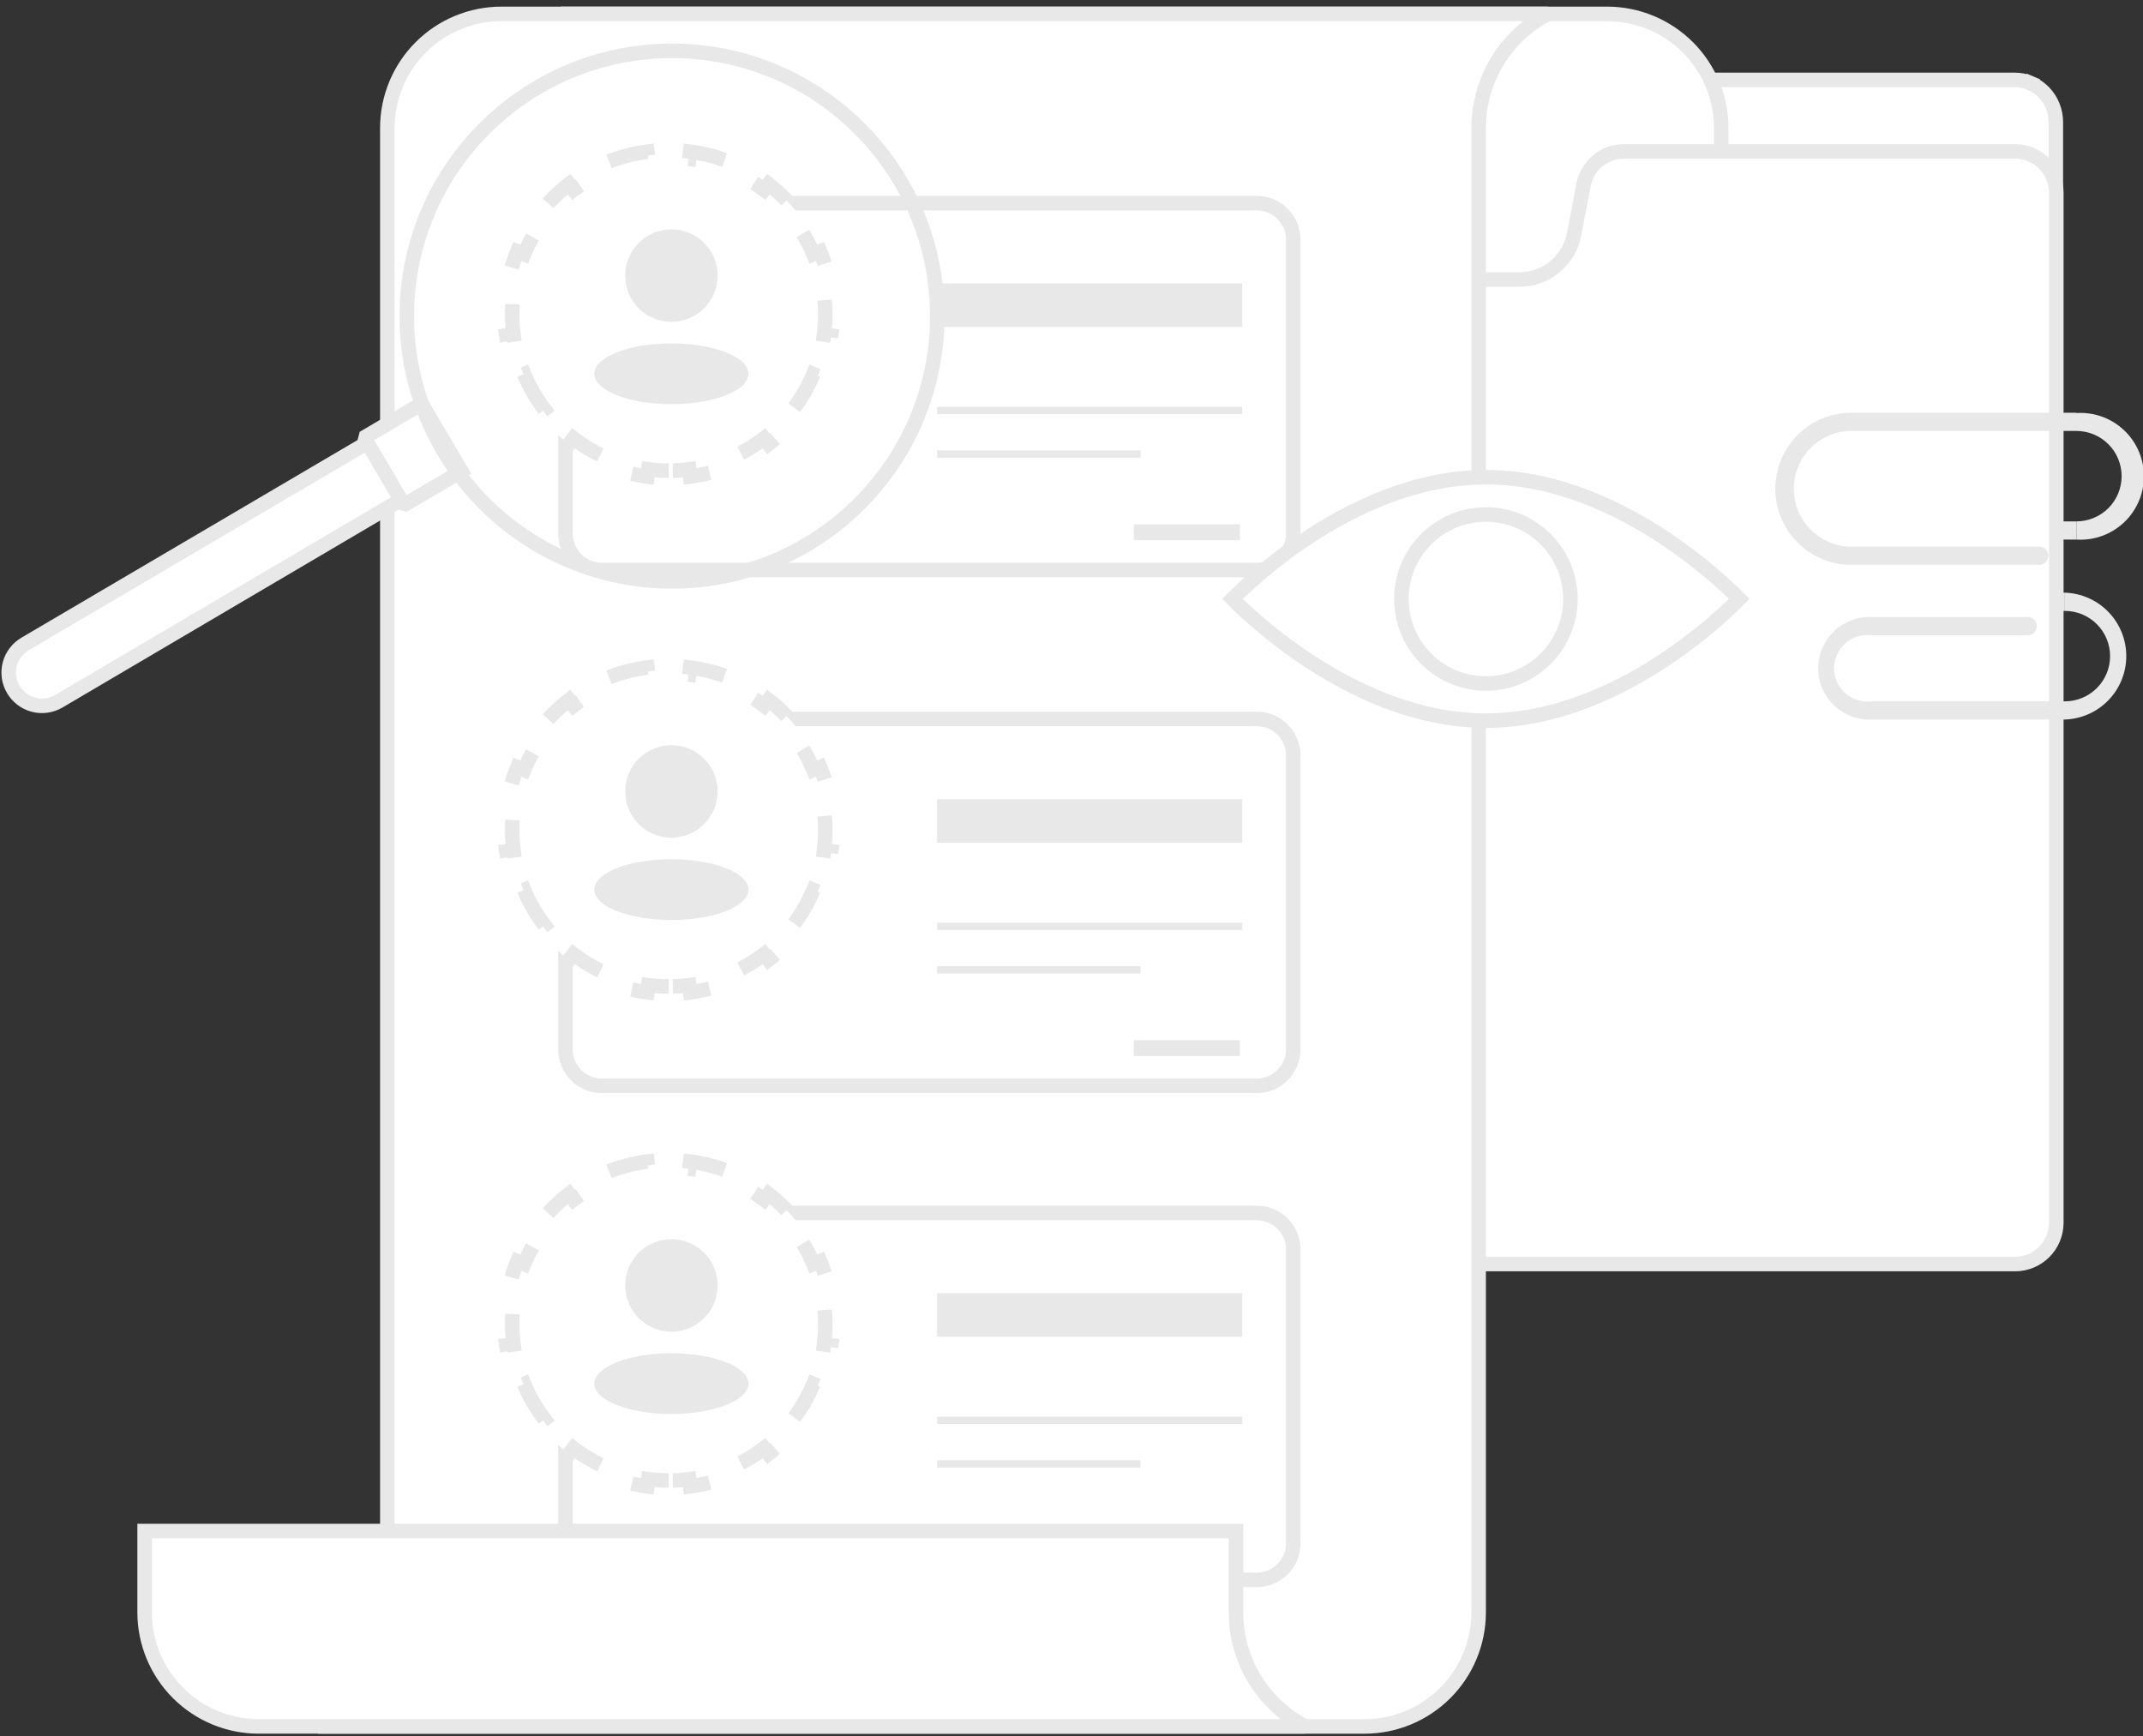 <svg width="295" height="239" viewBox="0 0 295 239" fill="none" xmlns="http://www.w3.org/2000/svg">
<rect x="0" y="0" width="295" height="239" fill="#333333" stroke="none"/>
<path d="M259.187 71.766C258.544 71.842 257.892 71.781 257.275 71.588C256.657 71.394 256.087 71.071 255.603 70.641C255.118 70.211 254.731 69.683 254.465 69.093C254.2 68.502 254.063 67.862 254.063 67.214C254.063 66.567 254.2 65.927 254.465 65.336C254.731 64.745 255.118 64.218 255.603 63.788C256.087 63.358 256.657 63.035 257.275 62.841C257.892 62.647 258.544 62.587 259.187 62.663H280.829C281.143 62.636 281.434 62.493 281.647 62.261C281.86 62.03 281.978 61.727 281.978 61.412C281.978 61.097 281.86 60.794 281.647 60.563C281.434 60.331 281.143 60.188 280.829 60.161H259.187C258.24 60.127 257.295 60.284 256.409 60.623C255.524 60.962 254.716 61.476 254.033 62.134C253.35 62.793 252.808 63.582 252.437 64.455C252.066 65.328 251.875 66.266 251.875 67.214C251.875 68.163 252.066 69.101 252.437 69.974C252.808 70.847 253.35 71.636 254.033 72.294C254.716 72.953 255.524 73.467 256.409 73.806C257.295 74.145 258.24 74.302 259.187 74.268H285.834V71.766H259.187Z" fill="#E8E8E8"/>
<path d="M253.577 81.576C250.801 81.576 248.139 82.679 246.175 84.642C244.212 86.605 243.109 89.268 243.109 92.044C243.109 94.82 244.212 97.483 246.175 99.446C248.139 101.409 250.801 102.512 253.577 102.512H279.243C279.557 102.485 279.849 102.342 280.061 102.11C280.274 101.879 280.392 101.575 280.392 101.261C280.392 100.946 280.274 100.643 280.061 100.412C279.849 100.18 279.557 100.037 279.243 100.01H253.577C252.509 100.046 251.445 99.867 250.447 99.483C249.45 99.099 248.54 98.519 247.771 97.776C247.003 97.033 246.391 96.143 245.974 95.159C245.557 94.175 245.342 93.118 245.342 92.049C245.342 90.98 245.557 89.922 245.974 88.938C246.391 87.954 247.003 87.064 247.771 86.322C248.54 85.579 249.45 84.998 250.447 84.614C251.445 84.231 252.509 84.052 253.577 84.088H284.248V81.576H253.577Z" fill="#E8E8E8"/>
<path d="M277.352 11L277.354 11C278.094 10.999 278.828 11.148 279.513 11.44L279.904 10.52L279.513 11.44C280.198 11.731 280.822 12.159 281.348 12.701C281.874 13.243 282.292 13.888 282.576 14.599C282.86 15.31 283.004 16.073 283 16.843V16.848L283 162.152L283 162.159C283.005 162.929 282.861 163.692 282.578 164.403C282.294 165.114 281.877 165.759 281.35 166.302C280.824 166.844 280.2 167.272 279.515 167.563C278.829 167.854 278.095 168.002 277.355 168H277.352H67.675C66.178 168 64.737 167.39 63.671 166.296C62.604 165.201 62 163.711 62 162.152V16.848C62 15.289 62.604 13.799 63.671 12.704C64.737 11.61 66.178 11 67.675 11L277.352 11Z" fill="white" stroke="#E8E8E8" stroke-width="2"/>
<path d="M236.94 17.622V93.116H86.714V17.622C86.714 12.93 84.852 8.43 81.537 5.11C80.245 3.815 78.773 2.741 77.18 1.912H221.23C223.293 1.912 225.336 2.318 227.242 3.108C229.148 3.898 230.88 5.055 232.339 6.514C233.797 7.972 234.955 9.704 235.744 11.61C236.534 13.516 236.94 15.559 236.94 17.622Z" fill="white" stroke="#E8E8E8" stroke-width="2"/>
<path d="M217.978 25.471L217.978 25.47C218.223 24.169 218.915 22.994 219.934 22.149C220.953 21.304 222.235 20.841 223.558 20.84H277.383C278.89 20.84 280.336 21.439 281.401 22.504C282.467 23.57 283.066 25.015 283.066 26.522V168.308C283.066 169.815 282.467 171.26 281.401 172.326C280.336 173.391 278.89 173.99 277.383 173.99H66.309C64.802 173.99 63.357 173.391 62.291 172.326C61.226 171.26 60.627 169.815 60.627 168.308V44.159C60.629 42.652 61.229 41.208 62.294 40.143C63.359 39.078 64.804 38.478 66.311 38.476H209.149H209.149C210.938 38.475 212.67 37.851 214.047 36.71C215.425 35.569 216.361 33.984 216.694 32.227L217.978 25.471Z" fill="white" stroke="#E8E8E8" stroke-width="2"/>
<path fill-rule="evenodd" clip-rule="evenodd" d="M251.062 57.521C252.368 57.014 253.762 56.774 255.163 56.815H285.833V59.318H255.163C254.094 59.281 253.03 59.46 252.032 59.844C251.035 60.228 250.125 60.809 249.356 61.551C248.588 62.294 247.977 63.184 247.559 64.168C247.142 65.152 246.927 66.21 246.927 67.278C246.927 68.347 247.142 69.405 247.559 70.389C247.977 71.373 248.588 72.263 249.356 73.006C250.125 73.749 251.035 74.329 252.032 74.713C253.03 75.097 254.094 75.276 255.163 75.24H280.828C281.142 75.266 281.434 75.41 281.646 75.641C281.859 75.873 281.977 76.176 281.977 76.491C281.977 76.805 281.859 77.108 281.646 77.34C281.434 77.572 281.142 77.715 280.828 77.742H255.163C253.762 77.783 252.368 77.543 251.062 77.036C249.757 76.529 248.566 75.765 247.561 74.789C246.556 73.814 245.757 72.646 245.212 71.356C244.666 70.066 244.385 68.679 244.385 67.278C244.385 65.878 244.666 64.491 245.212 63.201C245.757 61.911 246.556 60.743 247.561 59.768C248.566 58.792 249.757 58.028 251.062 57.521ZM285.834 59.317V56.852C287.025 56.774 288.219 56.942 289.343 57.345C290.466 57.747 291.496 58.376 292.366 59.192C293.237 60.009 293.932 60.995 294.406 62.09C294.881 63.185 295.126 64.366 295.126 65.56C295.126 66.753 294.881 67.934 294.406 69.029C293.932 70.124 293.237 71.111 292.366 71.927C291.496 72.743 290.466 73.372 289.343 73.775C288.219 74.177 287.025 74.345 285.834 74.268V71.765C287.485 71.765 289.068 71.109 290.235 69.942C291.402 68.775 292.058 67.192 292.058 65.541C292.058 63.891 291.402 62.307 290.235 61.14C289.068 59.973 287.485 59.317 285.834 59.317Z" fill="#E8E8E8"/>
<path fill-rule="evenodd" clip-rule="evenodd" d="M284.245 84.088V81.576C286.512 81.65 288.661 82.602 290.239 84.231C291.816 85.86 292.698 88.039 292.698 90.307C292.698 92.575 291.816 94.754 290.239 96.383C288.661 98.012 286.512 98.964 284.246 99.038V99.04H257.6C256.652 99.074 255.707 98.917 254.821 98.578C253.936 98.239 253.128 97.725 252.445 97.067C251.763 96.408 251.22 95.619 250.849 94.746C250.478 93.873 250.287 92.935 250.287 91.987C250.287 91.038 250.478 90.1 250.849 89.227C251.22 88.354 251.763 87.565 252.445 86.907C253.128 86.248 253.936 85.734 254.821 85.395C255.707 85.056 256.652 84.899 257.6 84.933H279.241C279.555 84.96 279.847 85.103 280.059 85.335C280.272 85.567 280.39 85.87 280.39 86.184C280.39 86.499 280.272 86.802 280.059 87.034C279.847 87.265 279.555 87.409 279.241 87.435H257.6C256.956 87.359 256.305 87.42 255.687 87.613C255.069 87.807 254.499 88.13 254.015 88.56C253.531 88.99 253.143 89.517 252.878 90.108C252.612 90.699 252.475 91.339 252.475 91.987C252.475 92.634 252.612 93.274 252.878 93.865C253.143 94.456 253.531 94.983 254.015 95.413C254.499 95.843 255.069 96.166 255.687 96.36C256.305 96.553 256.956 96.614 257.6 96.538H284.245V96.536C285.896 96.536 287.479 95.88 288.646 94.713C289.814 93.546 290.469 91.962 290.469 90.312C290.469 88.661 289.814 87.078 288.646 85.911C287.479 84.743 285.896 84.088 284.245 84.088Z" fill="#E8E8E8"/>
<path d="M187.836 237.633H43.786C45.376 236.805 46.846 235.734 48.136 234.442C51.456 231.121 53.32 226.618 53.32 221.922V17.622C53.32 15.559 53.727 13.516 54.516 11.61C55.306 9.704 56.463 7.972 57.922 6.514C59.38 5.055 61.112 3.897 63.019 3.108C64.925 2.318 66.968 1.912 69.031 1.912H213.081C211.49 2.74 210.021 3.811 208.73 5.103C205.411 8.424 203.546 12.927 203.546 17.622V221.922C203.546 226.089 201.891 230.085 198.945 233.031C195.998 235.978 192.003 237.633 187.836 237.633Z" fill="white" stroke="#E8E8E8" stroke-width="2"/>
<path d="M82.842 27.961H173.019C175.781 27.961 178.019 30.2 178.019 32.961V73.457C178.019 76.218 175.781 78.457 173.019 78.457H82.842C80.08 78.457 77.842 76.218 77.842 73.457V32.961C77.842 30.2 80.08 27.961 82.842 27.961Z" fill="white" stroke="#E8E8E8" stroke-width="2"/>
<path d="M92.057 64.782C91.102 64.782 90.162 64.72 89.241 64.6L89.112 65.591C87.123 65.332 85.216 64.814 83.425 64.071L83.808 63.147C82.057 62.421 80.422 61.47 78.939 60.331L78.329 61.123C76.767 59.923 75.367 58.523 74.166 56.961L74.959 56.351C73.82 54.868 72.869 53.233 72.143 51.481L71.219 51.864C70.476 50.074 69.958 48.167 69.698 46.178L70.69 46.049C70.57 45.127 70.508 44.188 70.508 43.233C70.508 42.278 70.57 41.338 70.69 40.417L69.698 40.288C69.958 38.299 70.476 36.392 71.219 34.601L72.143 34.984C72.869 33.233 73.82 31.598 74.959 30.115L74.166 29.505C75.367 27.943 76.767 26.543 78.329 25.342L78.939 26.135C80.422 24.995 82.057 24.045 83.808 23.318L83.425 22.395C85.216 21.652 87.123 21.134 89.112 20.874L89.241 21.866C90.162 21.746 91.102 21.684 92.057 21.684C93.012 21.684 93.952 21.746 94.873 21.866L95.002 20.874C96.991 21.134 98.898 21.652 100.689 22.395L100.306 23.318C102.057 24.045 103.692 24.995 105.175 26.135L105.785 25.342C107.347 26.543 108.747 27.943 109.948 29.505L109.155 30.115C110.294 31.598 111.245 33.233 111.972 34.984L112.895 34.601C113.638 36.392 114.156 38.299 114.416 40.288L113.424 40.417C113.544 41.338 113.606 42.278 113.606 43.233C113.606 44.188 113.544 45.127 113.424 46.049L114.416 46.178C114.156 48.167 113.638 50.074 112.895 51.864L111.972 51.481C111.245 53.233 110.294 54.868 109.155 56.351L109.948 56.961C108.747 58.523 107.347 59.923 105.785 61.123L105.175 60.331C103.692 61.47 102.057 62.421 100.306 63.147L100.689 64.071C98.898 64.814 96.991 65.332 95.002 65.591L94.873 64.6C93.952 64.72 93.012 64.782 92.057 64.782Z" fill="white" stroke="#E8E8E8" stroke-width="2" stroke-dasharray="6 6"/>
<path d="M92.423 44.299C95.938 44.299 98.787 41.45 98.787 37.935C98.787 34.42 95.938 31.57 92.423 31.57C88.907 31.57 86.058 34.42 86.058 37.935C86.058 41.45 88.907 44.299 92.423 44.299ZM92.423 47.27C86.563 47.27 81.812 49.141 81.812 51.448C81.812 53.755 86.563 55.629 92.423 55.629C98.282 55.629 103.033 53.758 103.033 51.451C103.033 49.144 98.282 47.27 92.423 47.27Z" fill="#E8E8E8"/>
<path d="M171 39H129V45H171V39Z" fill="#E8E8E8"/>
<path d="M170.678 72.17H156.076V74.361H170.678V72.17Z" fill="#E8E8E8"/>
<path d="M171 56H129V57H171V56Z" fill="#E8E8E8"/>
<path d="M157 62H129V63H157V62Z" fill="#E8E8E8"/>
<path d="M82.842 98.961H173.019C175.781 98.961 178.019 101.2 178.019 103.961V144.457C178.019 147.218 175.781 149.457 173.019 149.457H82.842C80.08 149.457 77.842 147.218 77.842 144.457V103.961C77.842 101.2 80.08 98.961 82.842 98.961Z" fill="white" stroke="#E8E8E8" stroke-width="2"/>
<path d="M92.057 135.782C91.102 135.782 90.162 135.72 89.241 135.6L89.112 136.592C87.123 136.332 85.216 135.814 83.425 135.071L83.808 134.147C82.057 133.421 80.422 132.47 78.939 131.331L78.329 132.123C76.767 130.923 75.367 129.523 74.166 127.96L74.959 127.351C73.82 125.868 72.869 124.233 72.143 122.481L71.219 122.864C70.476 121.074 69.958 119.167 69.698 117.178L70.69 117.049C70.57 116.128 70.508 115.188 70.508 114.233C70.508 113.278 70.57 112.338 70.69 111.417L69.698 111.288C69.958 109.299 70.476 107.392 71.219 105.601L72.143 105.984C72.869 104.233 73.82 102.598 74.959 101.115L74.166 100.505C75.367 98.943 76.767 97.543 78.329 96.342L78.939 97.135C80.422 95.996 82.057 95.045 83.808 94.318L83.425 93.395C85.216 92.652 87.123 92.134 89.112 91.874L89.241 92.866C90.162 92.746 91.102 92.684 92.057 92.684C93.012 92.684 93.952 92.746 94.873 92.866L95.002 91.874C96.991 92.134 98.898 92.652 100.689 93.395L100.306 94.318C102.057 95.045 103.692 95.996 105.175 97.135L105.785 96.342C107.347 97.543 108.747 98.943 109.948 100.505L109.155 101.115C110.294 102.598 111.245 104.233 111.972 105.984L112.895 105.601C113.638 107.392 114.156 109.299 114.416 111.288L113.424 111.417C113.544 112.338 113.606 113.278 113.606 114.233C113.606 115.188 113.544 116.128 113.424 117.049L114.416 117.178C114.156 119.167 113.638 121.074 112.895 122.864L111.972 122.481C111.245 124.233 110.294 125.868 109.155 127.351L109.948 127.961C108.747 129.523 107.347 130.923 105.785 132.123L105.175 131.331C103.692 132.47 102.057 133.421 100.306 134.147L100.689 135.071C98.898 135.814 96.991 136.332 95.002 136.592L94.873 135.6C93.952 135.72 93.012 135.782 92.057 135.782Z" fill="white" stroke="#E8E8E8" stroke-width="2" stroke-dasharray="6 6"/>
<path d="M92.423 115.299C95.938 115.299 98.787 112.45 98.787 108.935C98.787 105.42 95.938 102.57 92.423 102.57C88.907 102.57 86.058 105.42 86.058 108.935C86.058 112.45 88.907 115.299 92.423 115.299ZM92.423 118.27C86.563 118.27 81.812 120.141 81.812 122.448C81.812 124.755 86.563 126.629 92.423 126.629C98.282 126.629 103.033 124.758 103.033 122.451C103.033 120.144 98.282 118.27 92.423 118.27Z" fill="#E8E8E8"/>
<path d="M171 110H129V116H171V110Z" fill="#E8E8E8"/>
<path d="M170.678 143.17H156.076V145.361H170.678V143.17Z" fill="#E8E8E8"/>
<path d="M171 127H129V128H171V127Z" fill="#E8E8E8"/>
<path d="M157 133H129V134H157V133Z" fill="#E8E8E8"/>
<path d="M82.842 166.961H173.019C175.781 166.961 178.019 169.2 178.019 171.961V212.457C178.019 215.218 175.781 217.457 173.019 217.457H82.842C80.08 217.457 77.842 215.218 77.842 212.457V171.961C77.842 169.2 80.08 166.961 82.842 166.961Z" fill="white" stroke="#E8E8E8" stroke-width="2"/>
<path d="M92.057 203.782C91.102 203.782 90.162 203.72 89.241 203.6L89.112 204.592C87.123 204.332 85.216 203.814 83.425 203.071L83.808 202.147C82.057 201.421 80.422 200.47 78.939 199.331L78.329 200.123C76.767 198.923 75.367 197.523 74.166 195.96L74.959 195.351C73.82 193.868 72.869 192.233 72.143 190.481L71.219 190.864C70.476 189.074 69.958 187.167 69.698 185.178L70.69 185.049C70.57 184.128 70.508 183.188 70.508 182.233C70.508 181.278 70.57 180.338 70.69 179.417L69.698 179.288C69.958 177.299 70.476 175.392 71.219 173.601L72.143 173.984C72.869 172.233 73.82 170.598 74.959 169.115L74.166 168.505C75.367 166.943 76.767 165.543 78.329 164.342L78.939 165.135C80.422 163.995 82.057 163.045 83.808 162.318L83.425 161.395C85.216 160.652 87.123 160.134 89.112 159.874L89.241 160.866C90.162 160.746 91.102 160.684 92.057 160.684C93.012 160.684 93.952 160.746 94.873 160.866L95.002 159.874C96.991 160.134 98.898 160.652 100.689 161.395L100.306 162.318C102.057 163.045 103.692 163.995 105.175 165.135L105.785 164.342C107.347 165.543 108.747 166.943 109.948 168.505L109.155 169.115C110.294 170.598 111.245 172.233 111.972 173.984L112.895 173.601C113.638 175.392 114.156 177.299 114.416 179.288L113.424 179.417C113.544 180.338 113.606 181.278 113.606 182.233C113.606 183.188 113.544 184.128 113.424 185.049L114.416 185.178C114.156 187.167 113.638 189.074 112.895 190.864L111.972 190.481C111.245 192.233 110.294 193.868 109.155 195.351L109.948 195.961C108.747 197.523 107.347 198.923 105.785 200.123L105.175 199.331C103.692 200.47 102.057 201.421 100.306 202.147L100.689 203.071C98.898 203.814 96.991 204.332 95.002 204.592L94.873 203.6C93.952 203.72 93.012 203.782 92.057 203.782Z" fill="white" stroke="#E8E8E8" stroke-width="2" stroke-dasharray="6 6"/>
<path d="M92.423 183.299C95.938 183.299 98.787 180.45 98.787 176.935C98.787 173.42 95.938 170.57 92.423 170.57C88.907 170.57 86.058 173.42 86.058 176.935C86.058 180.45 88.907 183.299 92.423 183.299ZM92.423 186.27C86.563 186.27 81.812 188.141 81.812 190.448C81.812 192.755 86.563 194.629 92.423 194.629C98.282 194.629 103.033 192.758 103.033 190.451C103.033 188.144 98.282 186.27 92.423 186.27Z" fill="#E8E8E8"/>
<path d="M171 178H129V184H171V178Z" fill="#E8E8E8"/>
<path d="M170.678 211.17H156.076V213.361H170.678V211.17Z" fill="#E8E8E8"/>
<path d="M171 195H129V196H171V195Z" fill="#E8E8E8"/>
<path d="M157 201H129V202H157V201Z" fill="#E8E8E8"/>
<path d="M175.32 234.44C176.611 235.732 178.08 236.803 179.671 237.631H35.62C31.454 237.631 27.458 235.975 24.512 233.029C21.565 230.083 19.91 226.087 19.91 221.92V210.738H170.136V221.92C170.136 226.616 172.001 231.119 175.32 234.44Z" fill="white" stroke="#E8E8E8" stroke-width="2"/>
<path d="M3.448 88.641L3.448 88.641L58.448 56.303L63.086 64.152L8.091 96.523C7.045 97.137 5.799 97.311 4.625 97.006C3.452 96.701 2.447 95.943 1.833 94.898L1.832 94.897C1.526 94.38 1.326 93.808 1.242 93.214C1.158 92.619 1.192 92.014 1.342 91.433C1.493 90.852 1.756 90.306 2.117 89.827C2.479 89.348 2.931 88.945 3.448 88.641Z" fill="white" stroke="#E8E8E8" stroke-width="2"/>
<path d="M58.024 55.589L63.506 64.867L55.845 69.378L55.477 69.289L50.282 60.459L50.378 60.088L58.024 55.589Z" fill="white" stroke="#E8E8E8" stroke-width="2"/>
<path d="M129.02 43.51C129.02 63.674 112.674 80.02 92.51 80.02C72.346 80.02 56 63.674 56 43.51C56 23.346 72.346 7 92.51 7C112.674 7 129.02 23.346 129.02 43.51Z" stroke="#E8E8E8" stroke-width="2"/>
<path d="M169.719 82.494C169.7 82.475 169.681 82.456 169.662 82.437C169.681 82.418 169.7 82.399 169.719 82.379C170.191 81.905 170.891 81.223 171.795 80.403C173.603 78.763 176.221 76.575 179.455 74.388C185.941 70.001 194.811 65.682 204.545 65.682C214.279 65.682 223.148 70.001 229.634 74.388C232.868 76.575 235.486 78.763 237.295 80.403C238.198 81.223 238.898 81.905 239.371 82.379C239.39 82.399 239.409 82.418 239.428 82.437C239.409 82.456 239.39 82.475 239.37 82.494C238.898 82.969 238.197 83.651 237.293 84.47C235.485 86.111 232.866 88.299 229.631 90.486C223.144 94.873 214.274 99.192 204.545 99.192C194.816 99.192 185.946 94.873 179.459 90.486C176.224 88.299 173.605 86.111 171.796 84.47C170.892 83.651 170.192 82.969 169.719 82.494Z" fill="white" stroke="#E8E8E8" stroke-width="2"/>
<path d="M212.771 74.223C217.314 78.765 217.314 86.129 212.771 90.672C208.229 95.214 200.865 95.214 196.322 90.672C191.78 86.129 191.78 78.765 196.322 74.223C200.865 69.68 208.229 69.68 212.771 74.223Z" fill="white" stroke="#E8E8E8" stroke-width="2"/>
</svg>
